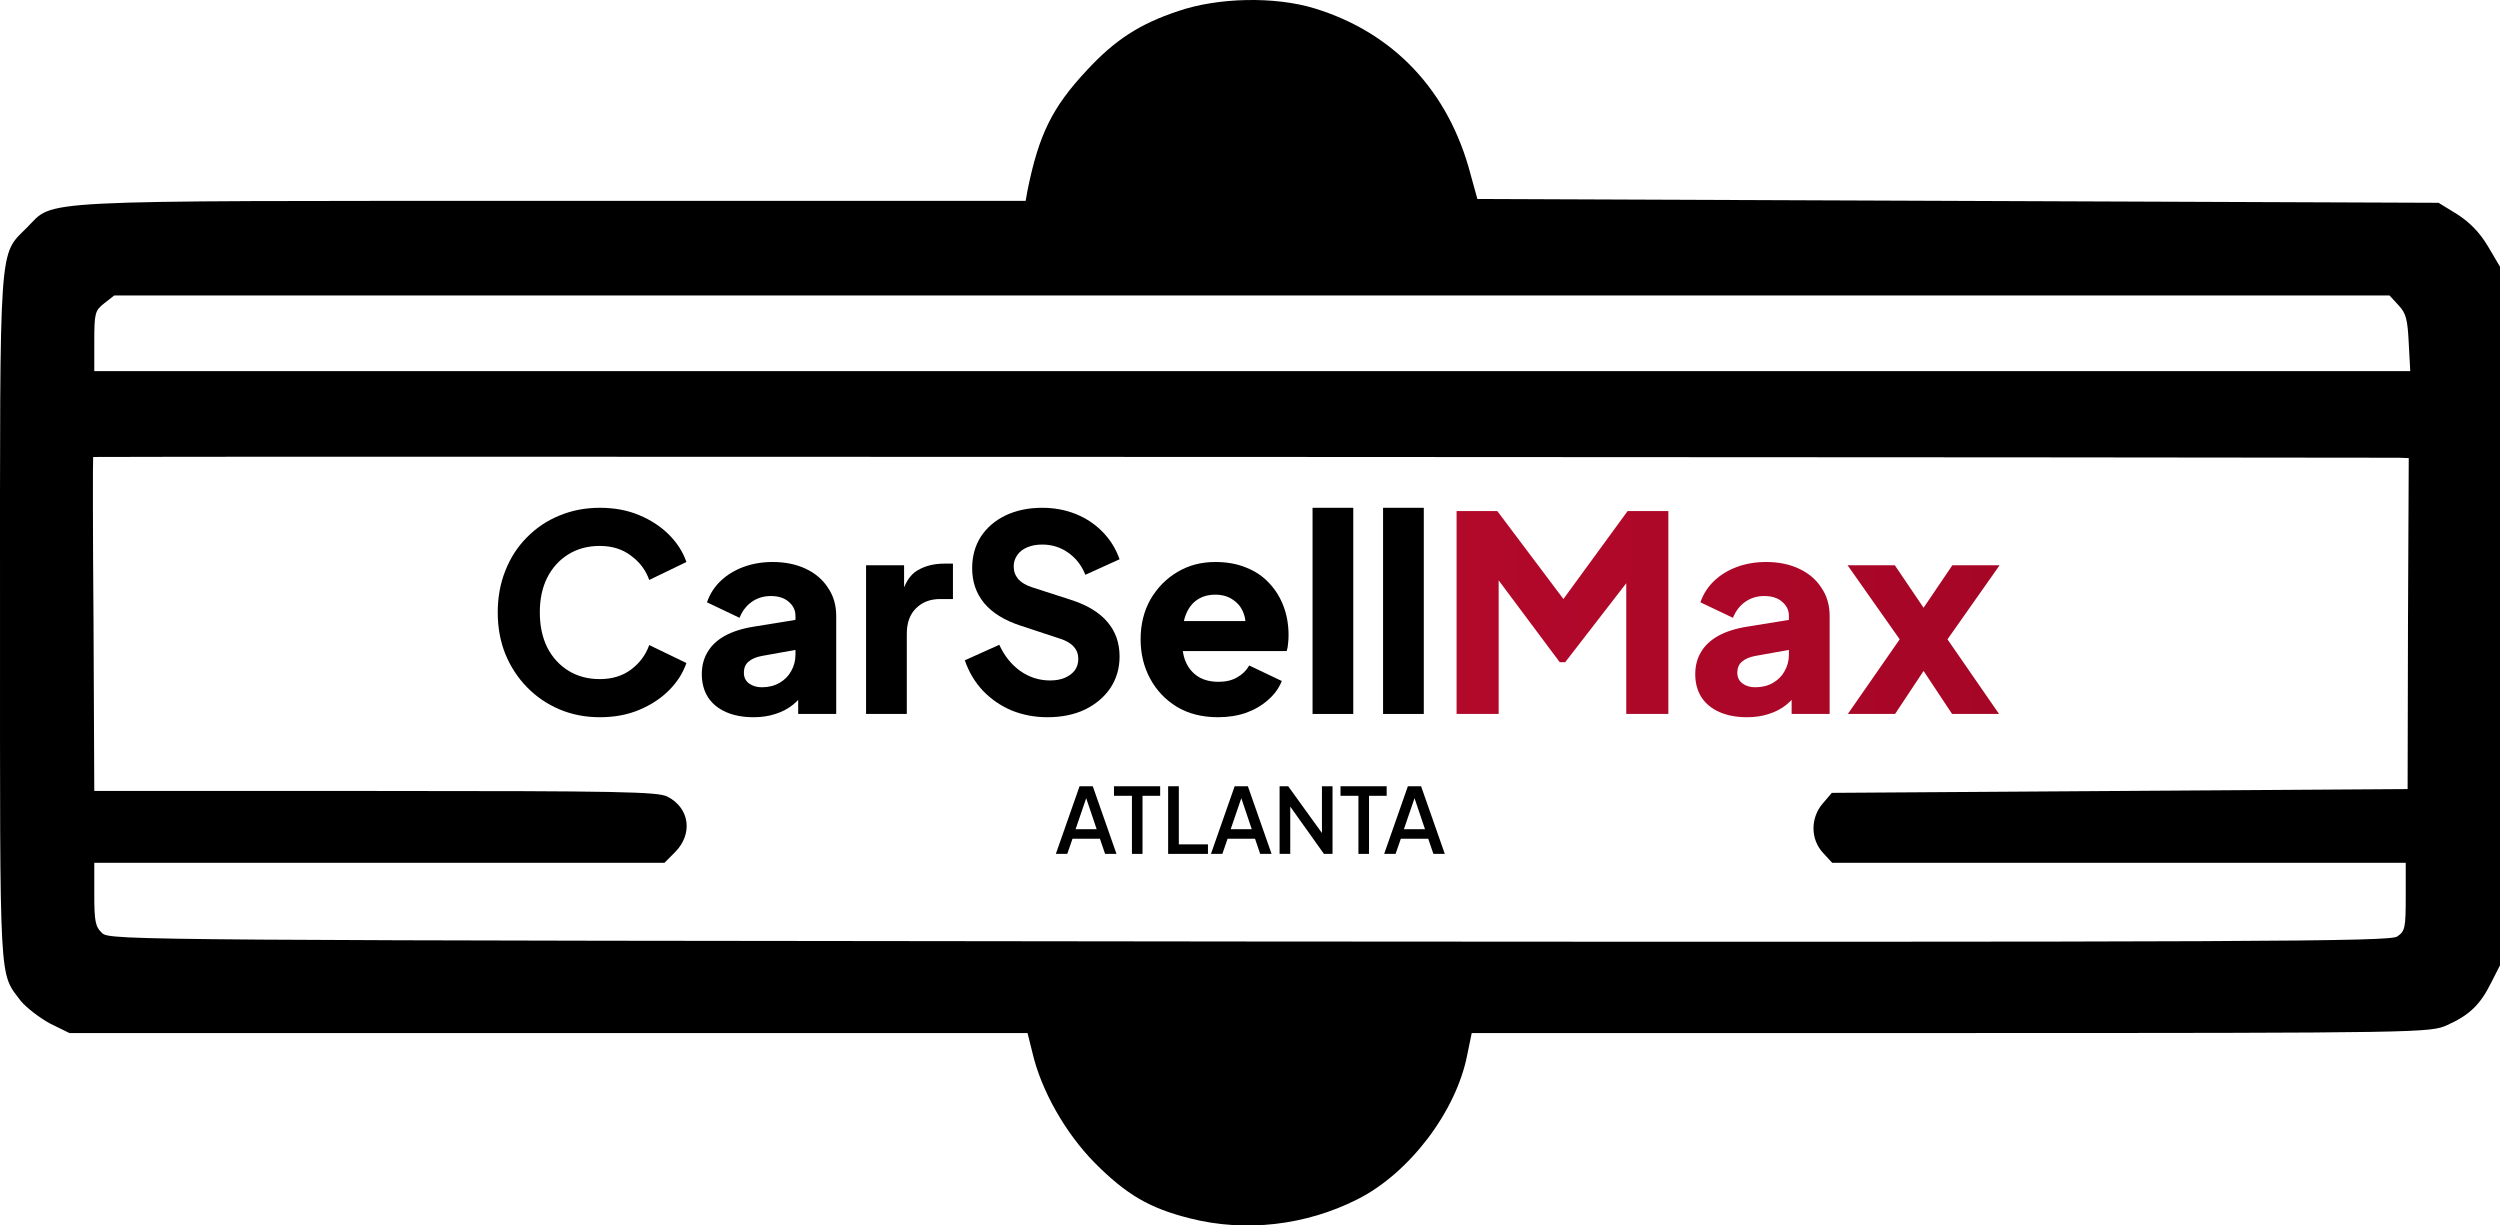 <svg width="153" height="75" viewBox="0 0 153 75" fill="none" xmlns="http://www.w3.org/2000/svg">
<path d="M72.116 0.675C69.739 1.462 68.216 2.457 66.508 4.309C64.408 6.554 63.577 8.221 62.885 11.647L62.77 12.295H33.855C1.478 12.295 3.37 12.203 1.662 13.916C-0.091 15.675 0.001 14.494 0.001 37.921C0.001 60.63 -0.068 59.472 1.27 61.255C1.616 61.671 2.424 62.296 3.07 62.644L4.247 63.222H62.885L63.185 64.426C63.716 66.718 65.193 69.334 66.993 71.162C68.931 73.107 70.339 73.94 72.831 74.565C76.2 75.422 79.916 75.005 83.1 73.385C86.262 71.787 89.123 68.014 89.793 64.565L90.07 63.222H119.4C148.431 63.222 148.731 63.199 149.769 62.736C151.108 62.134 151.777 61.509 152.446 60.167L153 59.079V16.323L152.262 15.073C151.754 14.216 151.131 13.591 150.369 13.105L149.238 12.411L90.416 12.179L90 10.675C88.662 5.559 85.293 1.994 80.447 0.512C78.023 -0.228 74.562 -0.159 72.116 0.675ZM146.792 18.684C147.254 19.17 147.346 19.564 147.415 20.999L147.508 22.712H5.77V20.883C5.77 19.17 5.816 19.008 6.37 18.569L6.993 18.082H146.238L146.792 18.684ZM146.792 28.013L147.415 28.036L147.369 38.152L147.346 48.291L112.108 48.523L111.554 49.171C110.793 50.051 110.793 51.37 111.577 52.203L112.131 52.805H147.231V54.889C147.231 56.81 147.185 56.995 146.7 57.319C146.215 57.62 138.646 57.667 76.454 57.62C8.262 57.551 6.739 57.551 6.255 57.111C5.839 56.718 5.77 56.417 5.77 54.727V52.805H40.662L41.331 52.134C42.416 51.023 42.208 49.449 40.847 48.754C40.27 48.453 37.87 48.407 22.985 48.407H5.77L5.724 38.199C5.678 32.597 5.678 27.99 5.701 27.967C5.724 27.921 145.269 27.99 146.792 28.013Z" fill="black"/>
<path d="M113.087 43.694L116.261 39.127L113.071 34.594H115.962L118.354 38.127H117.092L119.484 34.594H122.375L119.185 39.127L122.342 43.694H119.468L117.125 40.161H118.321L115.978 43.694H113.087Z" fill="url(#paint0_linear_285_787)"/>
<path d="M106.923 43.894C106.269 43.894 105.704 43.788 105.228 43.577C104.752 43.366 104.386 43.066 104.132 42.677C103.877 42.277 103.749 41.805 103.749 41.261C103.749 40.75 103.866 40.3 104.098 39.911C104.331 39.511 104.685 39.177 105.162 38.911C105.649 38.644 106.253 38.455 106.973 38.344L109.747 37.894V39.727L107.421 40.144C107.067 40.211 106.795 40.327 106.607 40.494C106.419 40.65 106.325 40.877 106.325 41.177C106.325 41.455 106.43 41.672 106.64 41.827C106.851 41.983 107.111 42.061 107.421 42.061C107.831 42.061 108.191 41.972 108.501 41.794C108.811 41.616 109.05 41.377 109.216 41.077C109.393 40.766 109.482 40.427 109.482 40.061V37.694C109.482 37.349 109.343 37.061 109.066 36.827C108.8 36.594 108.435 36.477 107.97 36.477C107.527 36.477 107.133 36.599 106.79 36.844C106.458 37.088 106.214 37.411 106.059 37.811L104.065 36.861C104.242 36.349 104.525 35.911 104.912 35.544C105.3 35.177 105.765 34.894 106.308 34.694C106.851 34.494 107.443 34.394 108.086 34.394C108.85 34.394 109.526 34.533 110.113 34.81C110.7 35.088 111.154 35.477 111.475 35.977C111.808 36.466 111.974 37.038 111.974 37.694V43.694H109.648V42.227L110.213 42.127C109.947 42.527 109.653 42.861 109.332 43.127C109.011 43.383 108.651 43.572 108.252 43.694C107.853 43.827 107.41 43.894 106.923 43.894Z" fill="url(#paint1_linear_285_787)"/>
<path d="M89.143 43.694V31.277H91.635L96.271 37.444H95.108L99.61 31.277H102.103V43.694H99.527V34.127L100.557 34.361L95.789 40.528H95.457L90.854 34.361L91.718 34.127V43.694H89.143Z" fill="url(#paint2_linear_285_787)"/>
<path d="M84.644 43.694V31.077H87.136V43.694H84.644Z" fill="black"/>
<path d="M80.328 43.694V31.077H82.82V43.694H80.328Z" fill="black"/>
<path d="M74.54 43.894C73.576 43.894 72.74 43.683 72.031 43.261C71.322 42.827 70.774 42.25 70.386 41.527C69.999 40.805 69.805 40.005 69.805 39.127C69.805 38.216 70.004 37.405 70.403 36.694C70.813 35.983 71.361 35.422 72.048 35.011C72.735 34.599 73.51 34.394 74.374 34.394C75.094 34.394 75.731 34.511 76.285 34.744C76.839 34.966 77.304 35.283 77.68 35.694C78.068 36.105 78.362 36.583 78.561 37.127C78.76 37.661 78.86 38.244 78.86 38.877C78.86 39.055 78.849 39.233 78.827 39.411C78.816 39.577 78.788 39.722 78.744 39.844H71.948V38.011H77.332L76.152 38.877C76.263 38.4 76.257 37.977 76.135 37.611C76.013 37.233 75.797 36.938 75.487 36.727C75.188 36.505 74.817 36.394 74.374 36.394C73.942 36.394 73.571 36.499 73.261 36.711C72.951 36.922 72.718 37.233 72.563 37.644C72.408 38.055 72.347 38.555 72.38 39.144C72.336 39.655 72.397 40.105 72.563 40.494C72.729 40.883 72.984 41.188 73.327 41.411C73.671 41.622 74.086 41.727 74.573 41.727C75.016 41.727 75.393 41.639 75.703 41.461C76.025 41.283 76.274 41.038 76.451 40.727L78.445 41.677C78.268 42.122 77.985 42.511 77.597 42.844C77.221 43.177 76.772 43.438 76.252 43.627C75.731 43.805 75.16 43.894 74.54 43.894Z" fill="black"/>
<path d="M64.098 43.894C63.323 43.894 62.592 43.755 61.905 43.477C61.229 43.189 60.642 42.783 60.144 42.261C59.656 41.739 59.291 41.122 59.047 40.411L61.157 39.461C61.467 40.139 61.894 40.672 62.437 41.061C62.99 41.45 63.6 41.644 64.264 41.644C64.619 41.644 64.923 41.589 65.178 41.477C65.433 41.366 65.632 41.216 65.776 41.027C65.92 40.827 65.992 40.594 65.992 40.327C65.992 40.038 65.904 39.794 65.726 39.594C65.549 39.383 65.272 39.216 64.896 39.094L62.47 38.294C61.484 37.972 60.742 37.516 60.243 36.927C59.745 36.327 59.496 35.611 59.496 34.777C59.496 34.044 59.673 33.4 60.027 32.844C60.393 32.288 60.897 31.855 61.539 31.544C62.193 31.233 62.941 31.077 63.782 31.077C64.525 31.077 65.211 31.205 65.843 31.46C66.474 31.716 67.017 32.077 67.471 32.544C67.936 33.011 68.285 33.572 68.518 34.227L66.424 35.177C66.192 34.599 65.843 34.15 65.377 33.827C64.912 33.494 64.381 33.327 63.782 33.327C63.439 33.327 63.134 33.383 62.869 33.494C62.603 33.605 62.398 33.766 62.254 33.977C62.11 34.177 62.038 34.411 62.038 34.677C62.038 34.966 62.132 35.222 62.32 35.444C62.509 35.655 62.791 35.822 63.168 35.944L65.544 36.711C66.541 37.033 67.283 37.483 67.77 38.061C68.269 38.639 68.518 39.344 68.518 40.177C68.518 40.9 68.329 41.544 67.953 42.111C67.576 42.666 67.056 43.105 66.391 43.428C65.737 43.739 64.973 43.894 64.098 43.894Z" fill="black"/>
<path d="M53.003 43.694V34.594H55.33V36.777L55.163 36.461C55.363 35.694 55.69 35.177 56.144 34.911C56.609 34.633 57.157 34.494 57.789 34.494H58.32V36.661H57.539C56.93 36.661 56.437 36.849 56.061 37.227C55.684 37.594 55.496 38.116 55.496 38.794V43.694H53.003Z" fill="black"/>
<path d="M46.124 43.894C45.471 43.894 44.906 43.788 44.43 43.577C43.953 43.366 43.588 43.066 43.333 42.677C43.078 42.277 42.951 41.805 42.951 41.261C42.951 40.75 43.067 40.3 43.3 39.911C43.532 39.511 43.887 39.177 44.363 38.911C44.851 38.644 45.454 38.455 46.174 38.344L48.949 37.894V39.727L46.623 40.144C46.269 40.211 45.997 40.327 45.809 40.494C45.62 40.65 45.526 40.877 45.526 41.177C45.526 41.455 45.632 41.672 45.842 41.827C46.053 41.983 46.313 42.061 46.623 42.061C47.033 42.061 47.393 41.972 47.703 41.794C48.013 41.616 48.251 41.377 48.417 41.077C48.595 40.766 48.683 40.427 48.683 40.061V37.694C48.683 37.349 48.545 37.061 48.268 36.827C48.002 36.594 47.636 36.477 47.171 36.477C46.728 36.477 46.335 36.599 45.992 36.844C45.659 37.088 45.416 37.411 45.261 37.811L43.267 36.861C43.444 36.349 43.726 35.911 44.114 35.544C44.502 35.177 44.967 34.894 45.51 34.694C46.053 34.494 46.645 34.394 47.288 34.394C48.052 34.394 48.728 34.533 49.315 34.81C49.902 35.088 50.356 35.477 50.677 35.977C51.009 36.466 51.176 37.038 51.176 37.694V43.694H48.849V42.227L49.414 42.127C49.148 42.527 48.855 42.861 48.534 43.127C48.212 43.383 47.852 43.572 47.454 43.694C47.055 43.827 46.612 43.894 46.124 43.894Z" fill="black"/>
<path d="M36.709 43.894C35.823 43.894 34.997 43.733 34.233 43.411C33.48 43.089 32.821 42.639 32.256 42.061C31.691 41.483 31.248 40.805 30.927 40.027C30.616 39.25 30.461 38.4 30.461 37.477C30.461 36.555 30.616 35.705 30.927 34.927C31.237 34.138 31.674 33.461 32.239 32.894C32.804 32.316 33.463 31.872 34.216 31.561C34.981 31.238 35.812 31.077 36.709 31.077C37.606 31.077 38.409 31.227 39.118 31.527C39.838 31.827 40.447 32.227 40.946 32.727C41.444 33.227 41.798 33.783 42.009 34.394L39.733 35.494C39.522 34.894 39.151 34.4 38.62 34.011C38.099 33.611 37.462 33.411 36.709 33.411C35.978 33.411 35.335 33.583 34.781 33.927C34.227 34.272 33.795 34.749 33.485 35.361C33.186 35.961 33.037 36.666 33.037 37.477C33.037 38.288 33.186 39 33.485 39.611C33.795 40.222 34.227 40.7 34.781 41.044C35.335 41.389 35.978 41.561 36.709 41.561C37.462 41.561 38.099 41.366 38.62 40.977C39.151 40.577 39.522 40.077 39.733 39.477L42.009 40.577C41.798 41.188 41.444 41.744 40.946 42.244C40.447 42.744 39.838 43.144 39.118 43.444C38.409 43.744 37.606 43.894 36.709 43.894Z" fill="black"/>
<path d="M64.618 52.258L66.069 48.119H66.878L68.329 52.258H67.631L67.316 51.331H65.637L65.316 52.258H64.618ZM65.826 50.747H67.116L66.385 48.58H66.568L65.826 50.747Z" fill="black"/>
<path d="M69.274 52.258V48.703H68.177V48.119H71.002V48.703H69.922V52.258H69.274Z" fill="black"/>
<path d="M71.49 52.258V48.119H72.144V51.675H73.927V52.258H71.49Z" fill="black"/>
<path d="M74.11 52.258L75.561 48.119H76.37L77.821 52.258H77.123L76.808 51.331H75.129L74.808 52.258H74.11ZM75.318 50.747H76.608L75.877 48.58H76.06L75.318 50.747Z" fill="black"/>
<path d="M78.311 52.258V48.119H78.837L81.152 51.325L80.903 51.364V48.119H81.551V52.258H81.025L78.726 49.03L78.964 48.986V52.258H78.311Z" fill="black"/>
<path d="M83.136 52.258V48.703H82.039V48.119H84.864V48.703H83.784V52.258H83.136Z" fill="black"/>
<path d="M84.711 52.258L86.162 48.119H86.971L88.422 52.258H87.724L87.409 51.331H85.73L85.409 52.258H84.711ZM85.919 50.747H87.209L86.478 48.58H86.661L85.919 50.747Z" fill="black"/>
<defs>
<linearGradient id="paint0_linear_285_787" x1="0" y1="37.5" x2="153" y2="37.5" gradientUnits="userSpaceOnUse">
<stop stop-color="#D51138"/>
<stop offset="1" stop-color="#9A0321"/>
</linearGradient>
<linearGradient id="paint1_linear_285_787" x1="0" y1="37.5" x2="153" y2="37.5" gradientUnits="userSpaceOnUse">
<stop stop-color="#D51138"/>
<stop offset="1" stop-color="#9A0321"/>
</linearGradient>
<linearGradient id="paint2_linear_285_787" x1="0" y1="37.5" x2="153" y2="37.5" gradientUnits="userSpaceOnUse">
<stop stop-color="#D51138"/>
<stop offset="1" stop-color="#9A0321"/>
</linearGradient>
</defs>
</svg>
